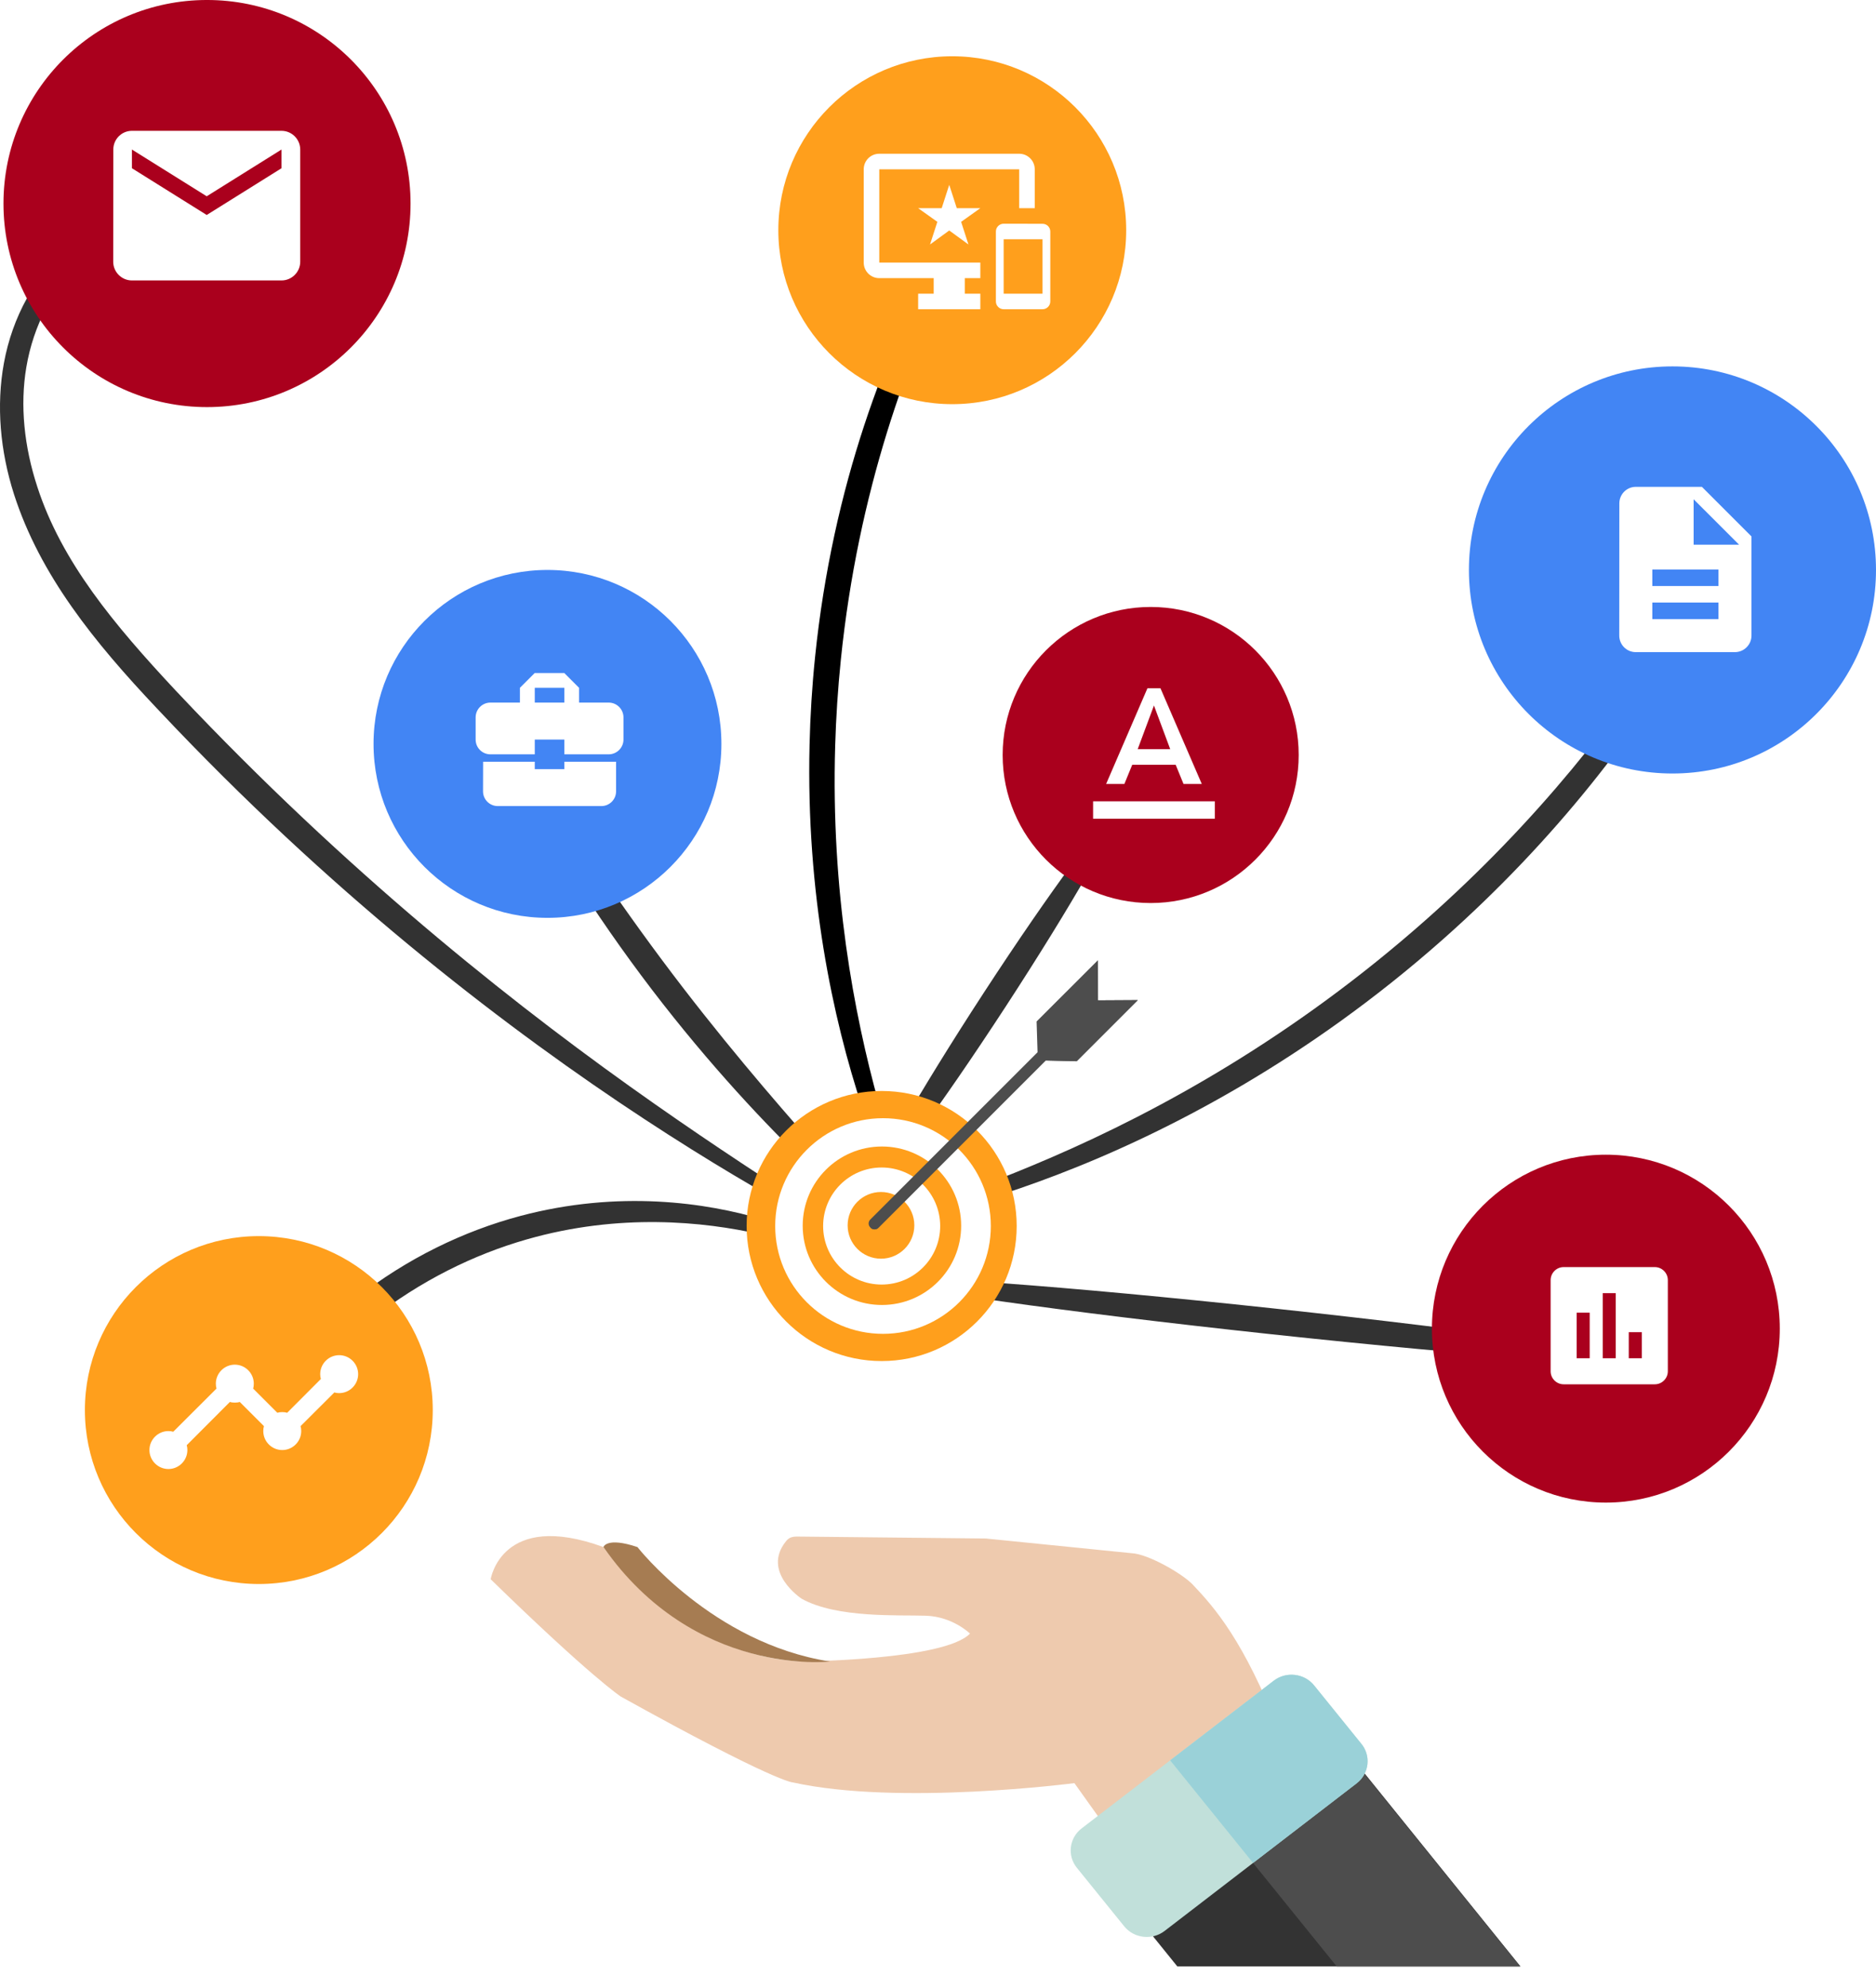 <?xml version="1.0" encoding="UTF-8" standalone="no"?>
<!-- Created with Inkscape (http://www.inkscape.org/) -->

<svg
   xmlns:dc="http://purl.org/dc/elements/1.1/"
   xmlns:cc="http://creativecommons.org/ns#"
   xmlns:rdf="http://www.w3.org/1999/02/22-rdf-syntax-ns#"
   xmlns:svg="http://www.w3.org/2000/svg"
   xmlns="http://www.w3.org/2000/svg"
   xmlns:sodipodi="http://sodipodi.sourceforge.net/DTD/sodipodi-0.dtd"
   xmlns:inkscape="http://www.inkscape.org/namespaces/inkscape"
   width="191.612mm"
   height="203.018mm"
   viewBox="0 0 191.612 203.018"
   version="1.1"
   id="svg8"
   inkscape:version="0.92.1 r15371"
   sodipodi:docname="multi.svg">
  <defs
     id="defs2">
    <inkscape:path-effect
       effect="skeletal"
       id="path-effect4612"
       is_visible="true"
       pattern="m 6.048,5 c 0,-2.76 2.24,-5 5,-5 2.76,0 5,2.24 5,5 0,2.76 -2.24,5 -5,5 -2.76,0 -5,-2.24 -5,-5 z"
       copytype="single_stretched"
       prop_scale="0.265"
       scale_y_rel="false"
       spacing="0"
       normal_offset="0"
       tang_offset="0"
       prop_units="false"
       vertical_pattern="false"
       fuse_tolerance="0" />
    <inkscape:path-effect
       effect="spiro"
       id="path-effect4610"
       is_visible="true" />
    <inkscape:path-effect
       effect="skeletal"
       id="path-effect6689"
       is_visible="true"
       pattern="m 2.268,-10.119 c 0,-2.76 2.24,-5 5,-5 2.76,0 5,2.24 5,5 0,2.76 -2.24,5 -5,5 -2.76,0 -5,-2.24 -5,-5 z"
       copytype="single_stretched"
       prop_scale="0.265"
       scale_y_rel="false"
       spacing="0"
       normal_offset="0"
       tang_offset="0"
       prop_units="false"
       vertical_pattern="false"
       fuse_tolerance="0" />
    <inkscape:path-effect
       effect="spiro"
       id="path-effect6687"
       is_visible="true" />
    <inkscape:path-effect
       effect="skeletal"
       id="path-effect6683"
       is_visible="true"
       pattern="m -1.256,-12.836 c 0,-2.76 2.24,-5 5,-5 2.76,0 5,2.24 5,5 0,2.76 -2.24,5 -5,5 -2.76,0 -5,-2.24 -5,-5 z"
       copytype="single_stretched"
       prop_scale="0.265"
       scale_y_rel="false"
       spacing="0"
       normal_offset="0"
       tang_offset="0"
       prop_units="false"
       vertical_pattern="false"
       fuse_tolerance="0" />
    <inkscape:path-effect
       effect="spiro"
       id="path-effect6681"
       is_visible="true" />
    <inkscape:path-effect
       effect="skeletal"
       id="path-effect6664"
       is_visible="true"
       pattern="m 2.268,-10.119 c 0,-2.76 2.24,-5 5,-5 2.76,0 5,2.24 5,5 0,2.76 -2.24,5 -5,5 -2.76,0 -5,-2.24 -5,-5 z"
       copytype="single_stretched"
       prop_scale="0.265"
       scale_y_rel="false"
       spacing="0"
       normal_offset="0"
       tang_offset="0"
       prop_units="false"
       vertical_pattern="false"
       fuse_tolerance="0" />
    <inkscape:path-effect
       effect="spiro"
       id="path-effect6662"
       is_visible="true" />
    <inkscape:path-effect
       effect="skeletal"
       id="path-effect6658"
       is_visible="true"
       pattern="m -1.738,-16.848 c 0,-2.76 2.24,-5 5,-5 2.76,0 5,2.24 5,5 0,2.76 -2.24,5 -5,5 -2.76,0 -5,-2.24 -5,-5 z"
       copytype="single_stretched"
       prop_scale="0.265"
       scale_y_rel="false"
       spacing="0"
       normal_offset="0"
       tang_offset="0"
       prop_units="false"
       vertical_pattern="false"
       fuse_tolerance="0" />
    <inkscape:path-effect
       effect="spiro"
       id="path-effect6656"
       is_visible="true" />
    <inkscape:path-effect
       effect="skeletal"
       id="path-effect6652"
       is_visible="true"
       pattern="m 2.268,-10.119 c 0,-2.76 2.24,-5 5,-5 2.76,0 5,2.24 5,5 0,2.76 -2.24,5 -5,5 -2.76,0 -5,-2.24 -5,-5 z"
       copytype="single_stretched"
       prop_scale="0.265"
       scale_y_rel="false"
       spacing="0"
       normal_offset="0"
       tang_offset="0"
       prop_units="false"
       vertical_pattern="false"
       fuse_tolerance="0" />
    <inkscape:path-effect
       effect="spiro"
       id="path-effect6650"
       is_visible="true" />
    <inkscape:path-effect
       effect="skeletal"
       id="path-effect6646"
       is_visible="true"
       pattern="m 3.867,-12.213 c 0,-2.76 2.24,-5 5,-5 2.76,0 5,2.24 5,5 0,2.76 -2.24,5 -5,5 -2.76,0 -5,-2.24 -5,-5 z"
       copytype="single_stretched"
       prop_scale="0.265"
       scale_y_rel="false"
       spacing="0"
       normal_offset="0"
       tang_offset="0"
       prop_units="false"
       vertical_pattern="false"
       fuse_tolerance="0" />
    <inkscape:path-effect
       effect="spiro"
       id="path-effect6644"
       is_visible="true" />
    <inkscape:path-effect
       effect="skeletal"
       id="path-effect6612"
       is_visible="true"
       pattern="m 0.875,-8.384 c 0,-2.76 2.24,-5 5,-5 2.76,0 5,2.24 5,5 0,2.76 -2.24,5 -5,5 -2.76,0 -5,-2.24 -5,-5 z"
       copytype="single_stretched"
       prop_scale="0.265"
       scale_y_rel="false"
       spacing="0"
       normal_offset="0"
       tang_offset="0"
       prop_units="false"
       vertical_pattern="false"
       fuse_tolerance="0" />
    <inkscape:path-effect
       effect="spiro"
       id="path-effect6610"
       is_visible="true" />
  </defs>
  <sodipodi:namedview
     id="base"
     pagecolor="#ffffff"
     bordercolor="#666666"
     borderopacity="1.0"
     inkscape:pageopacity="0.0"
     inkscape:pageshadow="2"
     inkscape:zoom="0.7"
     inkscape:cx="405.16808"
     inkscape:cy="335.27902"
     inkscape:document-units="mm"
     inkscape:current-layer="Layer_1"
     showgrid="false"
     inkscape:window-width="1366"
     inkscape:window-height="705"
     inkscape:window-x="-8"
     inkscape:window-y="305"
     inkscape:window-maximized="1"
     showguides="false"
     fit-margin-top="0"
     fit-margin-left="0"
     fit-margin-right="0"
     fit-margin-bottom="0" />
  <g
     inkscape:groupmode="layer"
     id="layer4"
     inkscape:label="Layer 00">
    <path
       transform="translate(-10.228,-2.557)"
       style="fill:#000000;stroke:none;stroke-width:0.265px;stroke-linecap:butt;stroke-linejoin:miter;stroke-opacity:1"
       d="m 104.501,129.562 c -0.209,0.097 -3.202,-4.813 -6.187,-13.83 -3.029,-9.149 -5.757,-21.882 -5.399,-37.101 10e-7,-10e-7 10e-7,-3e-6 10e-7,-5e-6 0.068,-2.935 0.251,-5.928 0.562,-8.967 1.793,-17.527 7.294,-31.657 12.884,-41.713 0.318,-0.573 0.632,-1.125 0.959,-1.668 0.862,-1.473 1.84,-2.772 3.187,-3.68 0.755,-0.501 1.59,-0.811 2.429,-0.906 0.948,-0.107 1.857,0.1 2.589,0.525 0.621,0.367 1.079,0.881 1.371,1.424 0.343,0.639 0.456,1.305 0.424,1.886 -0.041,0.748 -0.315,1.355 -0.612,1.774 0,0 0,1e-6 0,1e-6 -0.747,1.051 -1.47,1.01 -1.473,1.004 -0.051,-0.094 0.517,-0.413 0.94,-1.321 0,-1e-6 0,-1e-6 0,-1e-6 0.178,-0.382 0.317,-0.892 0.276,-1.457 -0.031,-0.437 -0.174,-0.92 -0.463,-1.346 -0.245,-0.362 -0.603,-0.691 -1.042,-0.901 -0.512,-0.252 -1.16,-0.332 -1.82,-0.217 -0.591,0.103 -1.187,0.381 -1.744,0.792 -1.022,0.74 -1.731,1.88 -2.519,3.302 -0.288,0.534 -0.567,1.082 -0.855,1.658 -5.074,10.138 -10.142,23.957 -11.898,41.113 -0.304,2.971 -0.493,5.897 -0.578,8.767 0,0 10e-7,4e-6 10e-7,4e-6 -0.441,14.896 1.905,27.359 4.444,36.526 2.487,8.981 4.827,14.196 4.525,14.335 z"
       id="path4608"
       inkscape:connector-curvature="0"
       inkscape:path-effect="#path-effect4610;#path-effect4612"
       inkscape:original-d="m 104.50064,129.56232 c 2.78475,-33.221823 -11.66234,-71.083486 2.68381,-101.176576 12.23362,-25.66177 2.49491,-0.605028 0.90714,-1.663097 -1.58776,-1.058068 4.76277,-2.646097 7.14375,-3.968749 2.38099,-1.322653 2.7e-4,3.703902 0,5.556249"
       sodipodi:nodetypes="csccc" />
  </g>
  <g
     inkscape:groupmode="layer"
     id="layer3"
     inkscape:label="Layer 0"
     transform="translate(-10.228,-2.557)">
    <path
       style="fill:#000000;stroke:none;stroke-width:0.265px;stroke-linecap:butt;stroke-linejoin:miter;stroke-opacity:1;fill-opacity:0.804"
       d="m 97.06,131.298 c -0.128,0.253 -3.356,-1.361 -9.183,-2.682 -5.789,-1.313 -14.399,-2.187 -23.845,0.519 0,1e-5 -4e-6,0 -4e-6,0 -5.388,1.54 -10.854,4.217 -15.844,8.136 -4.243,3.332 -7.703,7.22 -10.338,11.326 -1.054,1.661 -1.937,3.246 -2.381,4.908 -0.461,1.759 -0.481,3.539 0.147,4.979 0.324,0.767 0.8,1.444 1.388,1.941 0.616,0.522 1.354,0.872 2.09,0.979 0.779,0.115 1.581,-0.018 2.212,-0.367 0.68,-0.371 1.21,-0.993 1.437,-1.658 0.295,-0.752 0.19,-1.744 0.086,-2.653 -0.158,-1.119 -0.325,-2.119 -0.199,-3.238 0.072,-0.613 0.256,-1.189 0.543,-1.694 0,0 10e-7,0 10e-7,0 0.327,-0.575 0.797,-1.011 1.319,-1.277 0.63,-0.321 1.3,-0.339 1.841,-0.174 0.327,0.103 0.598,0.275 0.806,0.474 0.254,0.243 0.406,0.525 0.483,0.78 0.292,0.985 -0.3,1.221 -0.257,1.239 -0.088,-0.036 0.06,-0.496 -0.257,-1.029 -0.093,-0.159 -0.234,-0.319 -0.423,-0.442 -0.155,-0.101 -0.345,-0.178 -0.556,-0.209 -0.345,-0.056 -0.761,0.03 -1.128,0.269 -0.31,0.2 -0.575,0.525 -0.761,0.929 0,0 -10e-7,1e-5 -10e-7,1e-5 -0.165,0.359 -0.249,0.781 -0.27,1.25 -0.046,0.876 0.188,1.692 0.414,2.861 0.21,0.954 0.378,2.164 0.045,3.437 -0.326,1.117 -1.078,2.137 -2.158,2.791 -0.997,0.6 -2.205,0.877 -3.431,0.741 -1.147,-0.129 -2.264,-0.589 -3.203,-1.339 -0.888,-0.71 -1.605,-1.64 -2.086,-2.704 -0.888,-2.008 -0.984,-4.314 -0.416,-6.497 0.522,-2.036 1.474,-3.883 2.579,-5.646 2.724,-4.389 6.35,-8.536 10.838,-12.061 5.278,-4.146 11.091,-6.919 16.82,-8.445 0,0 4e-6,0 4e-6,0 10.051,-2.671 19.026,-1.38 24.895,0.397 5.955,1.804 8.869,4.006 8.792,4.156 z"
       id="path6608"
       inkscape:connector-curvature="0"
       inkscape:path-effect="#path-effect6610;#path-effect6612"
       inkscape:original-d="m 97.060174,131.29757 c -20.092212,5.54146 -40.184686,11.08319 -60.277424,16.62518 -20.092741,5.54199 4.535977,7.81124 6.80357,11.71726 2.267593,3.90602 2.520106,-5.29193 3.779763,-7.9375 1.259655,-2.64557 2.65e-4,0.75569 0,1.13393" />
    <path
       style="fill:#000000;stroke:none;stroke-width:0.265px;stroke-linecap:butt;stroke-linejoin:miter;stroke-opacity:1;fill-opacity:0.804"
       d="M 100.052,127.468 C 99.558,127.994 87.425,117.872 75.728,102.188 69.794,94.231 65.392,86.833 62.4,81.052 c -0.293,-0.559 -0.521,-1.02 -0.812,-1.414 -0.315,-0.417 -0.638,-0.743 -1.001,-0.911 -0.193,-0.094 -0.389,-0.154 -0.576,-0.17 -0.199,-0.017 -0.393,0.006 -0.555,0.069 -0.176,0.068 -0.331,0.177 -0.433,0.307 -0.113,0.143 -0.183,0.32 -0.19,0.481 -0.01,0.157 0.033,0.32 0.106,0.45 0.086,0.155 0.223,0.278 0.364,0.354 0.183,0.1 0.387,0.13 0.554,0.123 0,0 0,0 0,0 0.399,-0.014 0.637,-0.189 0.707,-0.126 0.026,0.023 0.031,0.4 -0.565,0.658 0,-10e-7 -1e-6,0 -1e-6,0 -0.234,0.101 -0.565,0.164 -0.94,0.078 -0.29,-0.067 -0.602,-0.225 -0.858,-0.506 -0.217,-0.239 -0.386,-0.559 -0.442,-0.94 -0.054,-0.393 0.012,-0.821 0.23,-1.212 0.195,-0.349 0.491,-0.654 0.87,-0.863 0.347,-0.191 0.744,-0.304 1.16,-0.317 0.387,-0.013 0.778,0.049 1.151,0.186 0.684,0.259 1.282,0.704 1.754,1.265 0.438,0.51 0.77,1.039 1.096,1.573 3.452,5.58 7.91,12.533 13.83,20.472 11.469,15.379 22.703,26.33 22.203,26.862 z"
       id="path6642"
       inkscape:connector-curvature="0"
       inkscape:path-effect="#path-effect6644;#path-effect6646"
       inkscape:original-d="M 100.05221,127.46818 C 87.771509,111.84297 75.490543,96.218032 63.20931,80.593362 50.928079,64.968687 59.933782,79.837146 58.295622,79.459434 c -1.638163,-0.377711 1.512168,0.503704 2.267855,0.755952" />
    <path
       style="fill:#000000;stroke:none;stroke-width:0.265px;stroke-linecap:butt;stroke-linejoin:miter;stroke-opacity:1;fill-opacity:0.804"
       d="m 101.477,133.342 c 0.078,-0.726 17.458,0.546 38.794,2.84 21.336,2.293 38.59,4.744 38.512,5.47 -0.078,0.726 -17.458,-0.546 -38.794,-2.84 -21.336,-2.293 -38.59,-4.744 -38.512,-5.47 z"
       id="path6648"
       inkscape:connector-curvature="0"
       inkscape:path-effect="#path-effect6650;#path-effect6652"
       inkscape:original-d="m 101.47683,133.34208 c 25.7689,2.76963 54.08819,14.15191 77.30591,8.3097 23.5485,-5.92543 0,0 0,0"
       sodipodi:nodetypes="csc" />
    <path
       style="fill:#000000;stroke:none;stroke-width:0.265px;stroke-linecap:butt;stroke-linejoin:miter;stroke-opacity:1;fill-opacity:0.804"
       d="m 99.566,123.461 c -0.612,-0.399 4.394,-9.162 11.173,-19.56 6.779,-10.398 12.777,-18.514 13.389,-18.115 0.612,0.399 -4.394,9.162 -11.173,19.56 -6.779,10.398 -12.777,18.514 -13.389,18.115 z"
       id="path6654"
       inkscape:connector-curvature="0"
       inkscape:path-effect="#path-effect6656;#path-effect6658"
       inkscape:original-d="M 99.566265,123.46062 C 107.62783,110.90219 115.94112,98.344032 124.12816,85.786132" />
    <path
       style="fill:#000000;stroke:none;stroke-width:0.265px;stroke-linecap:butt;stroke-linejoin:miter;stroke-opacity:1;fill-opacity:0.804"
       d="m 100.048,127.472 c -0.088,-0.354 6.976,-2.123 17.647,-6.742 10.944,-4.738 24.601,-12.226 38.138,-24.203 11.497,-10.173 19.785,-20.829 25.722,-30.321 1.061,-1.721 1.944,-3.202 2.342,-4.817 0.217,-0.86 0.3,-1.704 0.213,-2.495 -0.095,-0.852 -0.367,-1.639 -0.8,-2.267 -0.545,-0.803 -1.354,-1.373 -2.177,-1.653 -0.966,-0.331 -1.98,-0.285 -2.804,-0.019 -1.064,0.341 -1.855,1.04 -2.34,1.706 -1.145,1.569 -0.962,2.885 -1.107,2.898 0.098,-0.009 -0.805,-1.157 0.403,-3.342 0.473,-0.854 1.332,-1.802 2.637,-2.348 1.015,-0.424 2.297,-0.589 3.612,-0.237 1.122,0.302 2.242,0.984 3.063,2.055 0.637,0.84 1.067,1.865 1.234,2.976 0.155,1.026 0.107,2.092 -0.12,3.147 -0.431,1.959 -1.339,3.694 -2.383,5.465 -5.709,9.821 -14.029,20.869 -25.741,31.234 -13.787,12.2 -27.925,19.615 -39.184,23.951 -11.047,4.254 -18.297,5.242 -18.354,5.011 z"
       id="path6679"
       inkscape:connector-curvature="0"
       inkscape:path-effect="#path-effect6681;#path-effect6683"
       inkscape:original-d="m 100.04825,127.47213 c 25.1965,-21.75585 57.1963,-38.975718 82.39227,-60.731042 25.19596,-21.755322 -1.25966,-8.567723 1.5119,-10.583332 2.77156,-2.015609 -6.04735,2.267593 -9.07143,3.401785"
       sodipodi:nodetypes="cssc" />
    <path
       style="fill:#000000;stroke:none;stroke-width:0.265px;stroke-linecap:butt;stroke-linejoin:miter;stroke-opacity:1;fill-opacity:0.804"
       d="M 98.453,129.562 C 98.327,129.788 89.374,125.604 76.015,116.83 62.37,107.87 45.346,94.85 28.202,76.957 27.545,76.272 26.895,75.586 26.251,74.9 19.851,68.127 14.322,61.305 11.661,53.047 10.229,48.567 9.844,43.963 10.623,39.667 c 0,0 3e-6,-5e-6 3e-6,-5e-6 0.868,-4.789 3.23,-8.945 6.448,-11.799 5.106,-4.493 11.651,-5.167 16.344,-3.98 5.305,1.353 8.59,4.837 10.136,7.119 1.653,2.441 1.865,4.032 1.806,4.055 -0.134,0.053 -0.706,-1.413 -2.469,-3.562 -1.669,-2.033 -4.955,-5.089 -9.824,-6.106 -4.295,-0.906 -10.217,-0.064 -14.606,4.011 -2.798,2.576 -4.815,6.356 -5.542,10.664 10e-7,1e-6 -1e-6,6e-6 -1e-6,6e-6 -0.655,3.878 -0.227,8.078 1.124,12.209 2.482,7.658 7.838,14.07 14.137,20.81 0.639,0.68 1.284,1.359 1.934,2.038 17.02,17.764 33.626,30.818 46.953,40.156 12.987,9.1 21.566,13.961 21.388,14.28 z"
       id="path6685"
       inkscape:connector-curvature="0"
       inkscape:path-effect="#path-effect6687;#path-effect6689"
       inkscape:original-d="M 98.45302,129.56232 C 70.801287,112.17322 55.118532,91.256622 27.214285,73.994045 -0.68996156,56.731472 16.001257,44.511638 17.764881,28.636903 19.528505,12.762167 57.956613,28.63664 45.357142,35.062498"
       sodipodi:nodetypes="cssc" />
    <circle
       style="opacity:1;fill:#ff9f1c;fill-opacity:1;stroke:none;stroke-width:0.898;stroke-opacity:0.89"
       id="path7102-0-7"
       cx="100.279"
       cy="-127.769"
       r="13.792"
       transform="scale(1,-1)" />
  </g>
  <g
     inkscape:label="Layer 1"
     inkscape:groupmode="layer"
     id="layer1"
     transform="translate(-10.228,-2.557)">
    <g
       id="g6072"
       transform="matrix(0.04,0,0,0.039,3.922,8.386)">
      <g
         class="st0"
         id="Layer_3"
         style="display:none">
        <rect
           id="rect5876"
           height="5000"
           width="5000"
           class="st1"
           x="0"
           y="0"
           style="display:inline;fill:#86cccc" />
      </g>
      <g
         id="Layer_4" />
      <g
         id="Layer_1">
        <path
           id="path5880"
           d="M 3424.9,4385.9 3021,4692.4 2901.1,4520 c 0,0 -447.7,59.9 -719.3,-1.9 0,0 -44.3,0 -439,-224.8 0,0 -74.9,-50 -332.2,-307.2 0,0 27.5,-181.7 287.9,-84.3 0,0 182.6,280.9 503.8,299.7 0,0 367,-3 432.2,-73.1 0,0 -43.7,-44.3 -112.4,-46.8 -68.7,-2.5 -227.4,7 -317.5,-44.5 0,0 -102.9,-69.3 -40.4,-149.9 6.7,-8.6 12.8,-12.6 28.1,-12.9 l 482.7,5.1 372.3,38.5 c 40.8,1.7 128.7,52.6 156.4,82.6 55.5,60.2 129.5,145.6 221.2,385.4 z"
           class="st2"
           inkscape:connector-curvature="0"
           style="fill:#eecaae;opacity:1;fill-opacity:1" />
        <path
           id="path5882"
           d="m 2276.9,4201.5 c 0,0 -345.4,42 -578.4,-299.7 0,0 7.6,-27.2 86.8,0 0,-0.1 191,251.7 491.6,299.7 z"
           class="st3"
           inkscape:connector-curvature="0"
           style="fill:#a67c52" />
        <polygon
           id="polygon5884"
           points="3636.3,4487.2 4040.1,5000 3163.9,5000 3095.7,4913.4 3346.6,4715.5 3635.3,4487.9 "
           class="st4"
           style="fill:#333333" />
        <polygon
           id="polygon5886"
           points="3635.3,4487.9 4039,5000 3570.9,5000 3346.6,4715.5 "
           class="st5"
           style="fill:#4d4d4d" />
        <path
           id="path5888"
           d="m 3131.3,4907.2 490.6,-386.8 c 31.7,-25 37.2,-71.3 12.2,-103 l -121,-153.4 c -25,-31.7 -71.3,-37.2 -103,-12.2 l -490.6,386.8 c -31.7,25 -37.2,71.3 -12.2,103 l 121,153.4 c 25,31.7 71.4,37.1 103,12.2 z"
           class="st6"
           inkscape:connector-curvature="0"
           style="fill:#c1e0da" />
        <path
           id="path5890"
           d="m 3145.6,4460.3 264.5,-208.5 c 31.7,-25 78,-19.5 103,12.2 l 121,153.4 c 18.1,23 20.1,53.6 7.8,78.3 -4.7,9.3 -11.3,17.8 -20,24.7 L 3357.3,4729 Z"
           class="st7"
           inkscape:connector-curvature="0"
           style="fill:#9ad1d8" />
      </g>
      <g
         id="Layer_5" />
      <g
         class="st0"
         id="Layer_2"
         style="display:none">
        <path
           id="path5894"
           d="m 2747.1,3072 c 0,78 -24.5,150.3 -66.2,209.6 -12.2,17.4 -25.9,33.7 -41,48.6 -23.6,23.5 -50.4,43.8 -79.6,60.2 -11.1,6.2 -22.5,11.8 -34.2,16.9 -44,18.9 -92.6,29.3 -143.5,29.3 -37.5,0 -73.8,-5.7 -107.9,-16.2 -11.7,-3.6 -23.1,-7.8 -34.3,-12.5 -35.4,-15 -68,-35.5 -96.7,-60.3 -8.6,-7.4 -16.8,-15.2 -24.6,-23.4 -10.5,-11 -20.4,-22.6 -29.5,-34.9 -8.9,-12 -17.2,-24.6 -24.6,-37.7 -30,-53 -47.2,-114.3 -47.2,-179.5 0,-30.7 3.8,-60.5 10.9,-89 2.3,-9.3 5,-18.4 8,-27.3 7.4,-21.9 16.8,-43 28,-62.8 7.1,-12.6 14.9,-24.7 23.4,-36.2 9.5,-12.9 19.8,-25.2 30.9,-36.8 7.8,-8.2 16,-16 24.6,-23.4 64,-55.5 147.5,-89.1 238.8,-89.1 100.5,0 191.5,40.7 257.4,106.4 15,15 28.7,31.2 41,48.6 1.2,1.6 2.3,3.3 3.4,5 5.5,8.1 10.7,16.5 15.6,25.1 30.1,52.8 47.3,114.1 47.3,179.4 z"
           class="st8"
           inkscape:connector-curvature="0"
           style="display:inline;fill:#fcfafb" />
        <path
           id="path5896"
           d="m 1082.2,622.5 c 0,91.1 -28.6,175.5 -77.3,244.7 -14.3,20.3 -30.3,39.3 -47.8,56.8 -27.5,27.5 -58.8,51.1 -93,70.3 -12.9,7.2 -26.3,13.8 -40,19.7 -51.4,22.1 -108.1,34.3 -167.6,34.3 -43.8,0 -86.1,-6.6 -125.9,-18.9 -13.6,-4.2 -27,-9.1 -40,-14.6 -41.4,-17.5 -79.4,-41.4 -112.9,-70.4 -10,-8.7 -19.6,-17.8 -28.7,-27.3 -12.3,-12.8 -23.8,-26.4 -34.4,-40.7 -10.4,-14 -20,-28.7 -28.7,-44 -35.1,-61.9 -55.1,-133.4 -55.1,-209.6 0,-35.8 4.4,-70.6 12.8,-103.9 2.7,-10.8 5.8,-21.5 9.4,-31.9 8.6,-25.6 19.6,-50.1 32.7,-73.3 8.3,-14.7 17.4,-28.8 27.3,-42.3 11.1,-15.1 23.1,-29.4 36,-42.9 9.1,-9.6 18.7,-18.7 28.7,-27.3 74.7,-64.8 172.2,-104 278.8,-104 117.3,-0.4 223.5,47.1 300.5,123.8 17.5,17.5 33.6,36.5 47.8,56.8 1.4,1.9 2.7,3.9 4,5.8 6.5,9.5 12.5,19.2 18.2,29.2 35.1,61.9 55.2,133.5 55.2,209.7 z"
           class="st8"
           inkscape:connector-curvature="0"
           style="display:inline;fill:#fcfafb" />
        <path
           id="path5898"
           d="m 4569.4,802 c 0,101.3 -31.8,195.2 -86,272.2 -15.9,22.6 -33.7,43.7 -53.2,63.2 -30.6,30.5 -65.4,56.9 -103.4,78.2 -14.4,8.1 -29.2,15.4 -44.5,21.9 -57.2,24.5 -120.2,38.1 -186.4,38.1 -48.8,0 -95.8,-7.4 -140.1,-21.1 -15.2,-4.7 -30,-10.1 -44.5,-16.3 -46,-19.5 -88.3,-46.1 -125.6,-78.4 -11.1,-9.6 -21.8,-19.8 -31.9,-30.4 -13.7,-14.3 -26.5,-29.4 -38.3,-45.3 -11.6,-15.6 -22.3,-32 -31.9,-49 -39,-68.8 -61.3,-148.4 -61.3,-233.2 0,-39.9 4.9,-78.6 14.2,-115.6 3,-12 6.5,-23.9 10.4,-35.5 9.6,-28.5 21.8,-55.8 36.4,-81.6 9.2,-16.3 19.4,-32 30.4,-47.1 12.3,-16.8 25.7,-32.7 40.1,-47.7 10.2,-10.6 20.8,-20.8 31.9,-30.4 83.1,-72.1 191.5,-115.7 310.1,-115.7 130.5,0 248.7,52.8 334.3,138.2 19.5,19.4 37.3,40.6 53.2,63.2 1.5,2.1 3,4.3 4.5,6.5 7.2,10.6 13.9,21.4 20.2,32.5 39.1,69 61.4,148.6 61.4,233.3 z"
           class="st8"
           inkscape:connector-curvature="0"
           style="display:inline;fill:#fcfafb" />
        <path
           id="path5900"
           d="m 3732.8,1507.2 c 0,74.1 -23.3,142.9 -63,199.2 -11.6,16.5 -24.7,32 -38.9,46.2 -22.4,22.4 -47.9,41.6 -75.7,57.2 -10.5,5.9 -21.4,11.2 -32.6,16 -41.9,18 -88,27.9 -136.4,27.9 -35.7,0 -70.1,-5.4 -102.5,-15.4 -11.1,-3.4 -22,-7.4 -32.6,-11.9 -33.7,-14.3 -64.7,-33.7 -91.9,-57.3 -8.1,-7.1 -15.9,-14.5 -23.4,-22.3 -10,-10.4 -19.4,-21.5 -28,-33.2 -8.5,-11.4 -16.3,-23.4 -23.4,-35.9 -28.6,-50.4 -44.9,-108.6 -44.9,-170.6 0,-29.2 3.6,-57.5 10.4,-84.6 2.2,-8.8 4.8,-17.5 7.6,-26 7,-20.9 16,-40.8 26.6,-59.7 6.7,-11.9 14.2,-23.4 22.3,-34.5 9,-12.3 18.8,-24 29.3,-34.9 7.4,-7.8 15.2,-15.2 23.4,-22.3 60.8,-52.7 140.2,-84.7 227,-84.7 95.5,0 182,38.6 244.7,101.1 14.3,14.2 27.3,29.7 38.9,46.2 1.1,1.6 2.2,3.2 3.3,4.7 5.3,7.7 10.2,15.7 14.8,23.8 28.7,50.8 45,109 45,171 z"
           class="st8"
           inkscape:connector-curvature="0"
           style="display:inline;fill:#fcfafb" />
        <path
           id="path5902"
           d="m 4794.6,3254.3 c 0,82.3 -25.8,158.5 -69.9,221 -12.9,18.3 -27.4,35.5 -43.2,51.3 -24.9,24.8 -53.1,46.2 -84,63.5 -11.7,6.5 -23.7,12.5 -36.1,17.8 -46.5,19.9 -97.6,31 -151.4,31 -39.6,0 -77.8,-6 -113.8,-17.1 -12.3,-3.8 -24.4,-8.2 -36.1,-13.2 -37.4,-15.8 -71.7,-37.4 -102,-63.6 -9,-7.8 -17.7,-16.1 -25.9,-24.7 -11.1,-11.6 -21.5,-23.9 -31.1,-36.8 -9.4,-12.7 -18.1,-26 -25.9,-39.8 -31.7,-55.9 -49.8,-120.5 -49.8,-189.3 0,-32.4 4,-63.8 11.5,-93.8 2.4,-9.8 5.3,-19.4 8.5,-28.8 7.8,-23.1 17.7,-45.3 29.5,-66.2 7.5,-13.3 15.7,-26 24.7,-38.2 10,-13.6 20.9,-26.6 32.5,-38.8 8.2,-8.6 16.9,-16.9 25.9,-24.7 67.5,-58.5 155.5,-93.9 251.8,-93.9 106,0 201.9,42.9 271.5,112.2 15.8,15.8 30.3,32.9 43.2,51.3 1.2,1.7 2.4,3.5 3.6,5.3 5.8,8.6 11.3,17.4 16.4,26.4 32,55.6 50.1,120.2 50.1,189.1 z"
           class="st8"
           inkscape:connector-curvature="0"
           style="display:inline;fill:#fcfafb" />
        <path
           id="path5904"
           d="m 1812.1,1181.2 c 0,75.2 -23.6,144.9 -63.8,202 -11.8,16.8 -25,32.5 -39.5,46.9 -22.7,22.7 -48.5,42.2 -76.8,58 -10.7,6 -21.7,11.4 -33,16.3 -42.5,18.2 -89.2,28.3 -138.4,28.3 -36.2,0 -71.1,-5.5 -104,-15.6 -11.3,-3.5 -22.3,-7.5 -33,-12.1 -34.2,-14.5 -65.6,-34.2 -93.2,-58.2 -8.3,-7.2 -16.2,-14.7 -23.7,-22.6 -10.1,-10.6 -19.6,-21.8 -28.4,-33.6 -8.6,-11.6 -16.5,-23.7 -23.7,-36.4 -29,-51.1 -45.5,-110.1 -45.5,-173 0,-29.6 3.7,-58.3 10.5,-85.8 2.2,-8.9 4.8,-17.7 7.7,-26.4 7.1,-21.2 16.2,-41.4 27,-60.5 6.8,-12.1 14.4,-23.8 22.6,-34.9 9.1,-12.5 19.1,-24.3 29.7,-35.4 7.5,-7.9 15.5,-15.4 23.7,-22.6 61.7,-53.5 142.1,-85.9 230.2,-85.9 96.9,0 184.6,39.2 248.1,102.6 14.5,14.4 27.7,30.1 39.5,46.9 1.1,1.6 2.2,3.2 3.3,4.8 5.3,7.8 10.3,15.9 15,24.1 29.2,51.1 45.7,110.2 45.7,173.1 z"
           class="st8"
           inkscape:connector-curvature="0"
           style="display:inline;fill:#fcfafb" />
        <path
           id="path5906"
           d="m 1424.1,3484 c 0,87.5 -27.5,168.7 -74.3,235.2 -13.7,19.5 -29.1,37.8 -46,54.6 -26.5,26.4 -56.5,49.2 -89.4,67.5 -12.4,7 -25.2,13.3 -38.4,18.9 -49.4,21.2 -103.9,32.9 -161.1,32.9 -42.1,0 -82.8,-6.4 -121,-18.2 -13.1,-4 -25.9,-8.7 -38.4,-14 -39.8,-16.8 -76.3,-39.8 -108.5,-67.7 -9.6,-8.3 -18.8,-17.1 -27.6,-26.3 -11.8,-12.3 -22.9,-25.4 -33.1,-39.1 -10,-13.5 -19.3,-27.6 -27.6,-42.3 -33.7,-59.5 -53,-128.2 -53,-201.4 0,-34.4 4.3,-67.9 12.3,-99.9 2.6,-10.4 5.6,-20.6 9,-30.7 8.3,-24.6 18.8,-48.2 31.4,-70.5 8,-14.1 16.7,-27.7 26.3,-40.7 10.6,-14.5 22.2,-28.3 34.6,-41.3 8.8,-9.2 18,-18 27.6,-26.3 71.8,-62.3 165.5,-100 268,-100 112.8,0 214.9,45.6 288.9,119.4 16.9,16.8 32.3,35.1 46,54.6 1.3,1.9 2.6,3.7 3.9,5.6 6.2,9.1 12,18.5 17.5,28.1 33.6,59.6 52.9,128.4 52.9,201.6 z"
           class="st8"
           inkscape:connector-curvature="0"
           style="display:inline;fill:#fcfafb" />
        <path
           id="path5908"
           d="m 2701.1,717 c 0,76.8 -24.1,147.9 -65.2,206.3 -12,17.1 -25.5,33.1 -40.3,47.9 -23.2,23.1 -49.6,43.1 -78.4,59.2 -10.9,6.1 -22.1,11.6 -33.7,16.6 -43.3,18.6 -91.1,28.9 -141.3,28.9 -37,0 -72.6,-5.6 -106.2,-16 -11.5,-3.5 -22.8,-7.7 -33.7,-12.3 -34.9,-14.8 -66.9,-34.9 -95.1,-59.4 -8.4,-7.3 -16.5,-15 -24.2,-23.1 -10.4,-10.8 -20,-22.3 -29,-34.3 -8.8,-11.8 -16.9,-24.2 -24.2,-37.1 -29.6,-52.2 -46.4,-112.4 -46.4,-176.7 0,-30.2 3.7,-59.5 10.8,-87.6 2.3,-9.1 4.9,-18.1 7.9,-26.9 7.3,-21.6 16.5,-42.3 27.6,-61.8 7,-12.4 14.7,-24.3 23,-35.7 9.3,-12.7 19.5,-24.8 30.4,-36.2 7.7,-8.1 15.8,-15.7 24.2,-23.1 63,-54.6 145.1,-87.7 235,-87.7 98.9,0 188.4,40 253.3,104.7 14.8,14.7 28.3,30.7 40.3,47.9 1.1,1.6 2.3,3.3 3.4,4.9 5.4,8 10.6,16.2 15.3,24.7 29.6,52.3 46.5,112.6 46.5,176.8 z"
           class="st8"
           inkscape:connector-curvature="0"
           style="display:inline;fill:#fcfafb" />
      </g>
      <g
         id="Layer_6" />
      <g
         id="Layer_8" />
    </g>
    <circle
       style="opacity:1;fill:#ffffff;fill-opacity:1;stroke:none;stroke-width:0.717;stroke-opacity:0.89"
       id="path7102-0-6"
       cx="100.418"
       cy="-127.769"
       r="11.012"
       transform="scale(1,-1)" />
  </g>
  <g
     inkscape:groupmode="layer"
     id="layer2"
     inkscape:label="Layer 2"
     transform="translate(-10.228,-2.557)">
    <circle
       style="opacity:1;fill:#ff9f1c;fill-opacity:1;stroke-width:0.176"
       id="path6075"
       cx="36.664"
       cy="146.565"
       r="17.765" />
    <circle
       style="opacity:1;fill:#aa001d;fill-opacity:1;stroke-width:0.176"
       id="path6075-5"
       cx="174.247"
       cy="138.25"
       r="17.765" />
    <circle
       style="opacity:1;fill:#4285f4;fill-opacity:1;stroke-width:0.206"
       id="path6075-5-4"
       cx="181.051"
       cy="60.765"
       r="20.789" />
    <circle
       style="opacity:1;fill:#aa001d;fill-opacity:1;stroke:none;stroke-width:0.206"
       id="path6075-5-4-9"
       cx="31.372"
       cy="23.345"
       r="20.789" />
    <circle
       style="opacity:1;fill:#4285f4;fill-opacity:1;stroke-width:0.176"
       id="path6075-9"
       cx="66.146"
       cy="78.53"
       r="17.765" />
    <circle
       style="opacity:1;fill:#ff9f1c;fill-opacity:1;stroke-width:0.176"
       id="path6075-9-2"
       cx="107.491"
       cy="26.069"
       r="17.765" />
    <circle
       style="opacity:1;fill:#aa001d;fill-opacity:1;stroke-width:0.15"
       id="path6075-9-2-5"
       cx="127.756"
       cy="79.664"
       r="15.119" />
    <g
       style="fill:#ffffff"
       id="g6748"
       transform="matrix(0.794,0,0,0.794,98.448,16.671)">
      <path
         id="path6734"
         d="M 0,0 H 24 V 24 H 0 Z"
         inkscape:connector-curvature="0"
         style="fill:none" />
      <path
         id="path6736"
         d="M 23,11.01 18,11 c -0.55,0 -1,0.45 -1,1 v 9 c 0,0.55 0.45,1 1,1 h 5 c 0.55,0 1,-0.45 1,-1 v -9 c 0,-0.55 -0.45,-0.99 -1,-0.99 z M 23,20 h -5 v -7 h 5 z M 20,2 H 2 C 0.89,2 0,2.89 0,4 v 12 c 0,1.1 0.89,2 2,2 h 7 v 2 H 7 v 2 h 8 v -2 h -2 v -2 h 2 V 16 H 2 V 4 h 18 v 5 h 2 V 4 C 22,2.89 21.1,2 20,2 Z M 11.97,9 11,6 10.03,9 H 7 l 2.47,1.76 -0.94,2.91 2.47,-1.8 2.47,1.8 L 12.53,10.76 15,9 Z"
         inkscape:connector-curvature="0" />
    </g>
    <g
       style="fill:#ffffff"
       id="g6764"
       transform="matrix(0.888,0,0,0.888,117.435,69.299)">
      <path
         id="path6750"
         d="m 5,17 v 2 h 14 v -2 z m 4.5,-4.2 h 5 l 0.9,2.2 h 2.1 L 12.75,4 h -1.5 L 6.5,15 H 8.6 Z M 12,5.98 13.87,11 h -3.74 z"
         inkscape:connector-curvature="0" />
      <path
         id="path6752"
         d="M 0,0 H 24 V 24 H 0 Z"
         inkscape:connector-curvature="0"
         style="fill:none" />
    </g>
    <g
       style="fill:#ffffff"
       id="g6780"
       transform="matrix(0.955,0,0,0.955,19.882,12.098)">
      <path
         id="path6766"
         d="M 20,4 H 4 C 2.9,4 2.01,4.9 2.01,6 L 2,18 c 0,1.1 0.9,2 2,2 h 16 c 1.1,0 2,-0.9 2,-2 V 6 C 22,4.9 21.1,4 20,4 Z M 20,8 12,13 4,8 V 6 l 8,5 8,-5 z"
         inkscape:connector-curvature="0" />
      <path
         id="path6768"
         d="M 0,0 H 24 V 24 H 0 Z"
         inkscape:connector-curvature="0"
         style="fill:none" />
    </g>
    <g
       style="fill:#ffffff"
       id="g6830"
       transform="matrix(0.969,0,0,0.969,24.522,135.145)">
      <path
         id="path6820"
         d="m 23,8 c 0,1.1 -0.9,2 -2,2 -0.18,0 -0.35,-0.02 -0.51,-0.07 l -3.56,3.55 C 16.98,13.64 17,13.82 17,14 c 0,1.1 -0.9,2 -2,2 -1.1,0 -2,-0.9 -2,-2 0,-0.18 0.02,-0.36 0.07,-0.52 L 10.52,10.93 C 10.36,10.98 10.18,11 10,11 9.82,11 9.64,10.98 9.48,10.93 L 4.93,15.49 C 4.98,15.65 5,15.82 5,16 5,17.1 4.1,18 3,18 1.9,18 1,17.1 1,16 c 0,-1.1 0.9,-2 2,-2 0.18,0 0.35,0.02 0.51,0.07 L 8.07,9.52 C 8.02,9.36 8,9.18 8,9 8,7.9 8.9,7 10,7 c 1.1,0 2,0.9 2,2 0,0.18 -0.02,0.36 -0.07,0.52 l 2.55,2.55 C 14.64,12.02 14.82,12 15,12 c 0.18,0 0.36,0.02 0.52,0.07 L 19.07,8.51 C 19.02,8.35 19,8.18 19,8 c 0,-1.1 0.9,-2 2,-2 1.1,0 2,0.9 2,2 z"
         clip-path="url(#b)"
         inkscape:connector-curvature="0" />
    </g>
    <g
       style="fill:#ffffff"
       id="g6864"
       transform="matrix(0.755,0,0,0.755,57.299,69.026)">
      <path
         id="path6850"
         d="M 0,0 H 24 V 24 H 0 Z m 10,5 h 4 v 2 h -4 z m 0,0 h 4 v 2 h -4 z"
         inkscape:connector-curvature="0"
         style="fill:none" />
      <path
         id="path6852"
         d="M 10,16 V 15 H 3.01 L 3,19 c 0,1.11 0.89,2 2,2 h 14 c 1.11,0 2,-0.89 2,-2 v -4 h -7 v 1 z M 20,7 H 15.99 V 5 l -2,-2 h -4 l -2,2 V 7 H 4 C 2.9,7 2,7.9 2,9 v 3 c 0,1.11 0.89,2 2,2 h 6 v -2 h 4 v 2 h 6 c 1.1,0 2,-0.9 2,-2 V 9 C 22,7.9 21.1,7 20,7 Z M 14,7 H 10 V 5 h 4 z"
         inkscape:connector-curvature="0" />
    </g>
    <g
       style="fill:#ffffff"
       id="g6880"
       transform="matrix(0.665,0,0,0.665,166.613,129.969)">
      <path
         id="path6866"
         d="M 19,3 H 5 C 3.9,3 3,3.9 3,5 v 14 c 0,1.1 0.9,2 2,2 h 14 c 1.1,0 2,-0.9 2,-2 V 5 C 21,3.9 20.1,3 19,3 Z M 9,17 H 7 v -7 h 2 z m 4,0 H 11 V 7 h 2 z m 4,0 h -2 v -4 h 2 z"
         inkscape:connector-curvature="0" />
      <path
         id="path6868"
         d="M 0,0 H 24 V 24 H 0 Z"
         inkscape:connector-curvature="0"
         style="fill:none" />
    </g>
    <g
       style="fill:#ffffff"
       id="g6896"
       transform="matrix(0.844,0,0,0.844,172.241,50.59)">
      <path
         id="path6882"
         d="M 0,0 H 24 V 24 H 0 Z"
         inkscape:connector-curvature="0"
         style="fill:none" />
      <path
         id="path6884"
         d="M 14,2 H 6 C 4.9,2 4.01,2.9 4.01,4 L 4,20 c 0,1.1 0.89,2 1.99,2 H 18 c 1.1,0 2,-0.9 2,-2 V 8 Z m 2,16 H 8 v -2 h 8 z m 0,-4 H 8 v -2 h 8 z M 13,9 V 3.5 L 18.5,9 Z"
         inkscape:connector-curvature="0" />
    </g>
    <circle
       style="opacity:1;fill:#ff9f1c;fill-opacity:1;stroke:none;stroke-width:0.527;stroke-opacity:0.89"
       id="path7102-0"
       cx="100.307"
       cy="-127.741"
       r="8.092"
       transform="scale(1,-1)" />
  </g>
  <g
     inkscape:groupmode="layer"
     id="layer6"
     inkscape:label="Layer 3">
    <circle
       style="opacity:1;fill:#ffffff;fill-opacity:1;stroke:none;stroke-width:0.389;stroke-opacity:0.89"
       id="path7102"
       cx="90.051"
       cy="125.213"
       r="5.978" />
    <circle
       style="opacity:1;fill:#ff9f1c;fill-opacity:1;stroke:none;stroke-width:0.222;stroke-opacity:0.89"
       id="path7102-6"
       cx="89.982"
       cy="125.143"
       r="3.406" />
  </g>
  <g
     inkscape:groupmode="layer"
     id="layer7"
     inkscape:label="Layer 4">
    <g
       transform="matrix(0.058,0,0,0.058,-49.262,-52.841)"
       id="Layer_12">
      <radialGradient
         gradientUnits="userSpaceOnUse"
         r="366.625"
         cy="3070.585"
         cx="2384.456"
         id="SVGID_1_-7">
        <stop
           id="stop5913"
           style="stop-color:#FFFFFF"
           offset="0" />
        <stop
           id="stop5915"
           style="stop-color:#FFEDD8"
           offset="8.510864e-02" />
        <stop
           id="stop5917"
           style="stop-color:#FFD5A7"
           offset="0.208" />
        <stop
           id="stop5919"
           style="stop-color:#FFC17D"
           offset="0.335" />
        <stop
           id="stop5921"
           style="stop-color:#FFB05B"
           offset="0.462" />
        <stop
           id="stop5923"
           style="stop-color:#FFA340"
           offset="0.591" />
        <stop
           id="stop5925"
           style="stop-color:#FF9A2D"
           offset="0.722" />
        <stop
           id="stop5927"
           style="stop-color:#FF9522"
           offset="0.857" />
        <stop
           id="stop5929"
           style="stop-color:#FF931E"
           offset="1" />
      </radialGradient>
      <radialGradient
         gradientUnits="userSpaceOnUse"
         r="241.549"
         cy="3070.587"
         cx="2384.456"
         id="SVGID_2_">
        <stop
           id="stop5936"
           style="stop-color:#FFFFFF"
           offset="0" />
        <stop
           id="stop5938"
           style="stop-color:#FFEDD8"
           offset="8.510864e-02" />
        <stop
           id="stop5940"
           style="stop-color:#FFD5A7"
           offset="0.208" />
        <stop
           id="stop5942"
           style="stop-color:#FFC17D"
           offset="0.335" />
        <stop
           id="stop5944"
           style="stop-color:#FFB05B"
           offset="0.462" />
        <stop
           id="stop5946"
           style="stop-color:#FFA340"
           offset="0.591" />
        <stop
           id="stop5948"
           style="stop-color:#FF9A2D"
           offset="0.722" />
        <stop
           id="stop5950"
           style="stop-color:#FF9522"
           offset="0.857" />
        <stop
           id="stop5952"
           style="stop-color:#FF931E"
           offset="1" />
      </radialGradient>
      <radialGradient
         gradientUnits="userSpaceOnUse"
         r="127.803"
         cy="3071.613"
         cx="2384.456"
         id="SVGID_3_">
        <stop
           id="stop5959"
           style="stop-color:#FFFFFF"
           offset="0" />
        <stop
           id="stop5961"
           style="stop-color:#FFEDD8"
           offset="8.510864e-02" />
        <stop
           id="stop5963"
           style="stop-color:#FFD5A7"
           offset="0.208" />
        <stop
           id="stop5965"
           style="stop-color:#FFC17D"
           offset="0.335" />
        <stop
           id="stop5967"
           style="stop-color:#FFB05B"
           offset="0.462" />
        <stop
           id="stop5969"
           style="stop-color:#FFA340"
           offset="0.591" />
        <stop
           id="stop5971"
           style="stop-color:#FF9A2D"
           offset="0.722" />
        <stop
           id="stop5973"
           style="stop-color:#FF9522"
           offset="0.857" />
        <stop
           id="stop5975"
           style="stop-color:#FF931E"
           offset="1" />
      </radialGradient>
      <g
         id="g5994">
        <path
           id="path5988"
           d="m 2782.9,2601.7 0.1,70.8 70,-0.4 -107.6,107.6 -54.6,-1.3 -294.6,294.6 c -3.7,3.7 -9.8,3.7 -13.6,0 l -0.8,-0.8 c -3.7,-3.7 -3.7,-9.8 0,-13.6 l 294.7,-294.7 -1.7,-54.2 z"
           class="st5"
           inkscape:connector-curvature="0"
           style="fill:#4d4d4d" />
        <g
           id="g5992">
          <path
             id="path5990"
             d="m 2783,2672.5 70,-0.4 -107.6,107.6 -54.6,-1.3 -294.6,294.6 c -3.7,3.7 -9.8,3.7 -13.6,0 l -0.4,-0.4 400.7,-400.7 z"
             class="st5"
             inkscape:connector-curvature="0"
             style="fill:#4d4d4d" />
        </g>
      </g>
    </g>
  </g>
  <style
     id="style4485"
     type="text/css">
	.st0{fill:#86CCCC;}
	.st1{fill:#FCFAFB;}
	.st2{fill:#77562F;}
	.st3{fill:#684A2A;}
	.st4{fill:#563C24;}
	.st5{fill:#49321F;}
	.st6{fill:#124263;}
	.st7{fill:#0E3757;}
	.st8{fill:#C1E0DA;}
	.st9{fill:#9AD1D8;}
	.st10{filter:url(#Adobe_OpacityMaskFilter);}
	.st11{filter:url(#Adobe_OpacityMaskFilter_1_);}
	.st12{mask:url(#SVGID_1_);fill:url(#SVGID_2_);}
	.st13{fill:url(#SVGID_3_);}
	.st14{filter:url(#Adobe_OpacityMaskFilter_2_);}
	.st15{filter:url(#Adobe_OpacityMaskFilter_3_);}
	.st16{mask:url(#SVGID_4_);fill:url(#SVGID_5_);}
	.st17{fill:url(#SVGID_6_);}
	.st18{filter:url(#Adobe_OpacityMaskFilter_4_);}
	.st19{filter:url(#Adobe_OpacityMaskFilter_5_);}
	.st20{mask:url(#SVGID_7_);fill:url(#SVGID_8_);}
	.st21{fill:url(#SVGID_9_);}
	.st22{filter:url(#Adobe_OpacityMaskFilter_6_);}
	.st23{filter:url(#Adobe_OpacityMaskFilter_7_);}
	.st24{mask:url(#SVGID_10_);fill:url(#SVGID_11_);}
	.st25{fill:url(#SVGID_12_);}
	.st26{filter:url(#Adobe_OpacityMaskFilter_8_);}
	.st27{filter:url(#Adobe_OpacityMaskFilter_9_);}
	.st28{mask:url(#SVGID_13_);fill:url(#SVGID_14_);}
	.st29{fill:url(#SVGID_15_);}
	.st30{filter:url(#Adobe_OpacityMaskFilter_10_);}
	.st31{filter:url(#Adobe_OpacityMaskFilter_11_);}
	.st32{mask:url(#SVGID_16_);fill:url(#SVGID_17_);}
	.st33{fill:url(#SVGID_18_);}
	.st34{filter:url(#Adobe_OpacityMaskFilter_12_);}
	.st35{filter:url(#Adobe_OpacityMaskFilter_13_);}
	.st36{mask:url(#SVGID_19_);fill:url(#SVGID_20_);}
	.st37{fill:url(#SVGID_21_);}
	.st38{fill:#F5B400;}
	.st39{fill:#EB5A49;}
	.st40{fill:#DCB99D;}
	.st41{fill:#EED3B7;}
	.st42{fill:#72583B;}
	.st43{fill:#F4F4F4;}
	.st44{fill:#D1AD93;}
	.st45{fill:#DBDCDD;}
	.st46{fill:#303030;}
	.st47{fill:#252926;}
	.st48{fill:#EDBE85;}
	.st49{fill:#BCBCBC;}
	.st50{fill:#A0A0A0;}
	.st51{fill:#C4C4C4;}
	.st52{fill:#397A77;}
	.st53{fill:#D8D8D8;}
	.st54{fill:#3A3A3A;}
	.st55{fill:#221F1F;}
	.st56{opacity:0.2;fill:#221F1F;}
	.st57{fill:#898989;}
	.st58{fill:#4CA6A6;}
	.st59{fill:#7A3A14;}
	.st60{fill:#C9521E;}
	.st61{opacity:0.13;fill:#050505;}
	.st62{fill:#DC5921;}
	.st63{fill:#E89A54;}
	.st64{fill:#D37C27;}
	.st65{fill:#E88929;}
	.st66{fill:#FFFFFF;}
	.st67{opacity:0.11;}
	.st68{fill:#7F4E2E;}
	.st69{fill:#70432B;}
	.st70{fill:#FCD57E;}
	.st71{fill:#E7A30F;}
	.st72{fill:#DDDDDD;}
	.st73{fill:#B3B2B3;}
	.st74{opacity:0.8;fill:#2F363E;}
	.st75{opacity:0.8;}
	.st76{fill:#2F363E;}
</style>
  <style
     id="style5674"
     type="text/css">
	.st0{display:none;}
	.st1{display:inline;fill:#86CCCC;}
	.st2{fill:#C69C6D;}
	.st3{fill:#A67C52;}
	.st4{fill:#333333;}
	.st5{fill:#4D4D4D;}
	.st6{fill:#C1E0DA;}
	.st7{fill:#9AD1D8;}
	.st8{fill:#FCFAFB;}
	.st9{fill:url(#SVGID_1_);}
	.st10{fill:#FFFFFF;}
	.st11{fill:url(#SVGID_2_);}
	.st12{fill:url(#SVGID_3_);}
	.st13{opacity:0.11;}
</style>
  <style
     id="style5874"
     type="text/css">
	.st0{display:none;}
	.st1{display:inline;fill:#86CCCC;}
	.st2{fill:#C69C6D;}
	.st3{fill:#A67C52;}
	.st4{fill:#333333;}
	.st5{fill:#4D4D4D;}
	.st6{fill:#C1E0DA;}
	.st7{fill:#9AD1D8;}
	.st8{display:inline;fill:#FCFAFB;}
	.st9{fill:url(#SVGID_1_);}
	.st10{fill:#FFFFFF;}
	.st11{fill:url(#SVGID_2_);}
	.st12{fill:url(#SVGID_3_);}
	.st13{opacity:0.11;}
</style>
</svg>
